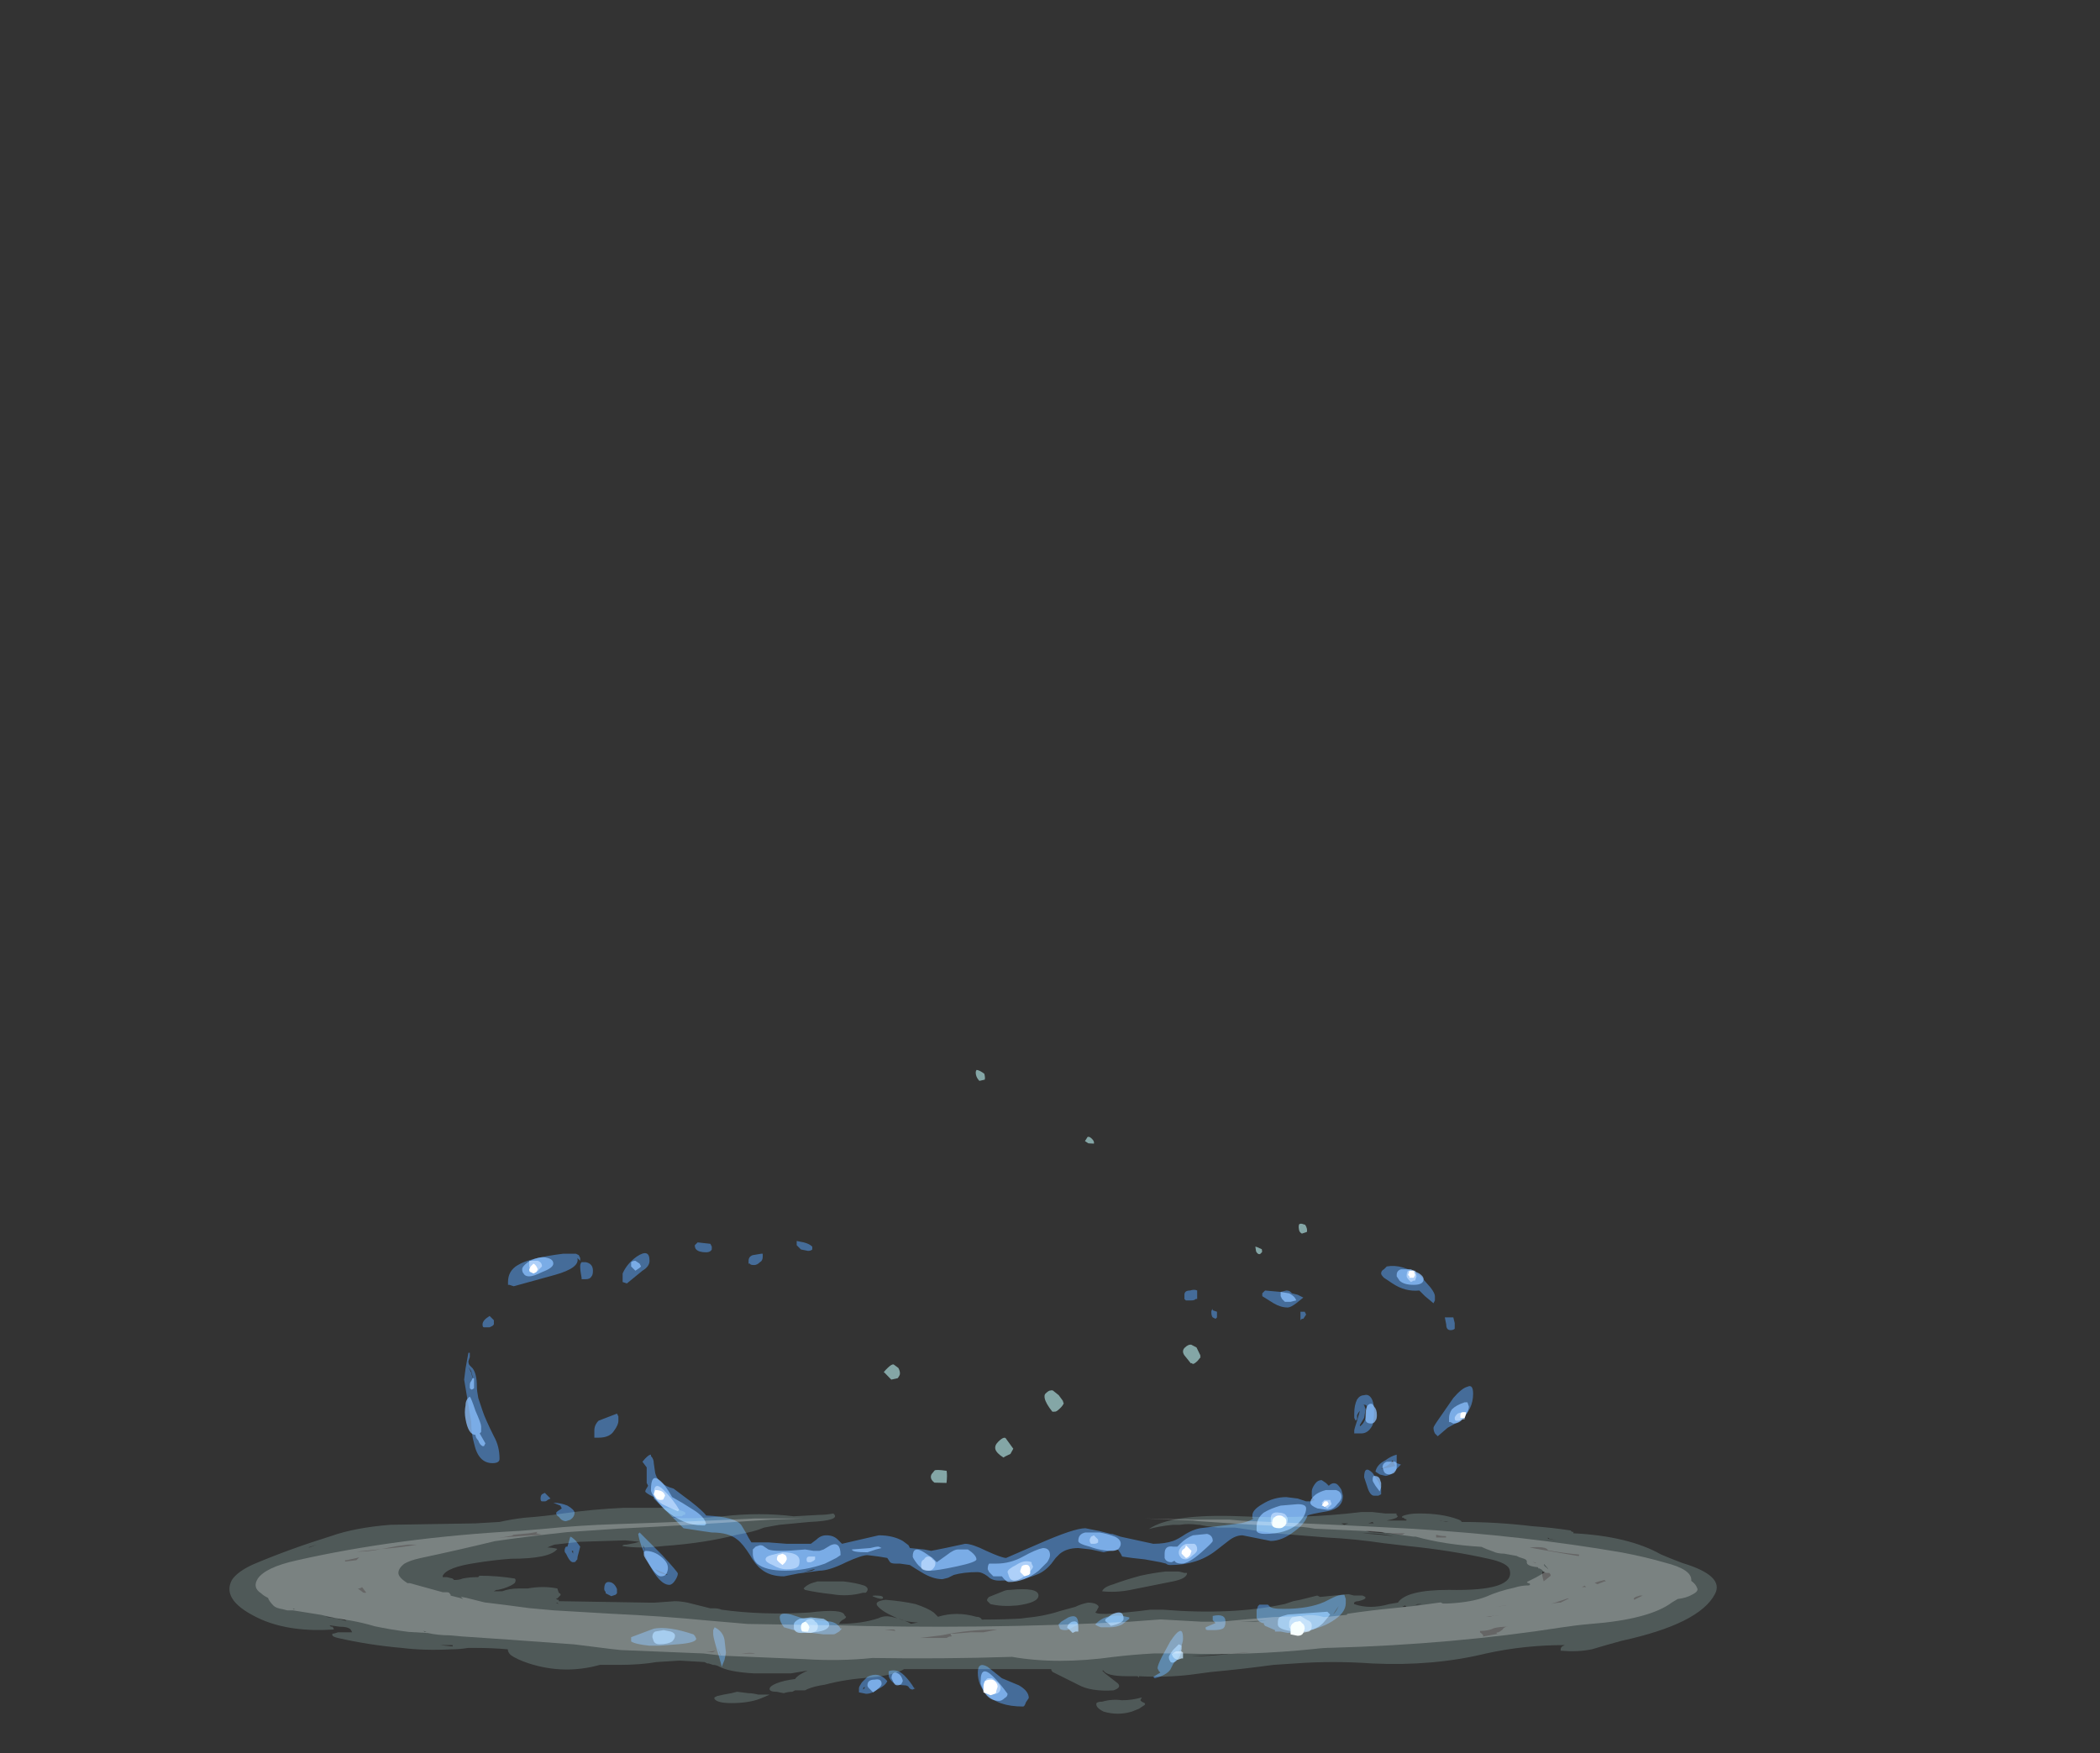 <?xml version="1.0" encoding="UTF-8" standalone="no"?>
<svg xmlns:ffdec="https://www.free-decompiler.com/flash" xmlns:xlink="http://www.w3.org/1999/xlink" ffdec:objectType="frame" height="433.6px" width="519.4px" xmlns="http://www.w3.org/2000/svg">
  <rect width="100%" height="100%" fill="#333333" stroke="none"/>
  <g transform="matrix(1.0, 0.0, 0.0, 1.0, 77.0, 534.8)">
    <use ffdec:characterId="591" height="16.45" transform="matrix(7.0, 0.0, 0.0, 7.0, 37.8, -227.85)" width="35.65" xlink:href="#shape0"/>
    <use ffdec:characterId="555" height="23.6" transform="matrix(1.977, 2.044, 3.358, -3.248, 108.146, -215.599)" width="31.55" xlink:href="#shape1"/>
    <use ffdec:characterId="571" height="7.25" transform="matrix(7.0, 0.0, 0.0, 7.0, -20.35, -161.85)" width="52.55" xlink:href="#shape2"/>
    <use ffdec:characterId="572" height="6.3" transform="matrix(5.61, 0.0, 0.0, 5.61, -13.802, -159.209)" width="63.6" xlink:href="#shape3"/>
  </g>
  <defs>
    <g id="shape0" transform="matrix(1.0, 0.0, 0.0, 1.0, -5.4, 32.55)">
      <path d="M30.9 -30.45 L30.85 -30.5 Q30.85 -30.55 30.85 -30.65 30.85 -30.8 31.05 -30.8 31.2 -30.85 31.3 -30.8 L31.3 -30.5 31.25 -30.5 Q31.2 -30.45 31.1 -30.45 L30.9 -30.45 M33.6 -30.6 L33.6 -30.7 33.7 -30.8 34.25 -30.75 34.45 -30.8 Q34.55 -30.8 34.6 -30.75 L34.65 -30.7 34.85 -30.65 35.05 -30.55 34.8 -30.35 Q34.6 -30.2 34.5 -30.2 34.25 -30.2 34.0 -30.35 L33.6 -30.6 M31.85 -30.1 L32.0 -30.05 32.0 -29.85 31.95 -29.8 31.85 -29.85 Q31.8 -29.9 31.8 -30.05 31.8 -30.1 31.85 -30.15 L31.85 -30.1 M34.95 -29.75 Q34.95 -29.8 34.95 -29.9 L34.95 -30.05 35.1 -30.05 35.15 -29.95 35.05 -29.8 35.0 -29.8 34.95 -29.75 M39.7 -30.6 L39.7 -30.45 39.65 -30.35 39.35 -30.6 39.15 -30.8 Q38.65 -30.75 38.2 -31.05 L37.9 -31.25 Q37.8 -31.35 37.8 -31.4 37.8 -31.5 37.9 -31.55 L38.0 -31.65 Q38.55 -31.75 39.2 -31.3 L39.55 -30.9 Q39.7 -30.7 39.7 -30.6 M40.1 -29.6 L40.05 -29.85 40.35 -29.85 40.4 -29.65 40.4 -29.45 Q40.35 -29.4 40.25 -29.4 40.1 -29.4 40.1 -29.6 M5.6 -28.45 L5.55 -28.3 Q5.55 -28.2 5.6 -28.15 L5.7 -28.05 Q5.85 -27.85 5.85 -27.4 5.85 -27.25 5.9 -27.0 L6.05 -26.55 Q6.15 -26.25 6.45 -25.65 6.65 -25.3 6.65 -24.85 6.65 -24.7 6.4 -24.7 5.9 -24.7 5.75 -25.4 5.65 -25.75 5.65 -26.15 L5.4 -27.65 5.45 -28.05 5.55 -28.6 5.6 -28.6 5.6 -28.45 M9.4 -31.95 Q9.5 -31.6 8.6 -31.35 L7.15 -30.95 7.0 -31.0 6.95 -31.0 6.95 -31.1 Q6.95 -31.5 7.3 -31.7 7.7 -31.95 8.9 -32.1 L9.35 -32.1 9.45 -32.05 9.5 -31.95 9.5 -31.85 9.4 -31.95 M6.45 -29.75 L6.45 -29.6 6.4 -29.55 6.3 -29.5 6.1 -29.5 Q6.05 -29.5 6.05 -29.6 6.05 -29.75 6.3 -29.9 L6.45 -29.75 M11.0 -31.1 L11.0 -31.4 Q11.15 -31.75 11.5 -32.0 11.95 -32.3 11.95 -31.85 11.95 -31.65 11.7 -31.5 L11.15 -31.05 11.0 -31.1 M9.55 -31.8 L9.7 -31.8 Q9.95 -31.75 9.95 -31.5 9.95 -31.35 9.9 -31.3 9.85 -31.2 9.7 -31.2 L9.55 -31.2 9.55 -31.25 Q9.5 -31.5 9.5 -31.65 9.5 -31.75 9.55 -31.8 M17.15 -32.55 L17.4 -32.5 Q17.6 -32.45 17.7 -32.35 L17.7 -32.25 Q17.65 -32.2 17.55 -32.2 L17.3 -32.25 17.15 -32.4 17.15 -32.55 M15.95 -32.1 L15.95 -32.0 Q15.95 -31.85 15.85 -31.8 15.75 -31.7 15.65 -31.7 15.5 -31.7 15.5 -31.75 L15.45 -31.75 15.45 -31.85 Q15.45 -32.0 15.6 -32.05 L15.9 -32.1 15.95 -32.1 M13.65 -32.5 L14.1 -32.45 14.15 -32.35 14.15 -32.25 Q14.1 -32.15 13.95 -32.15 13.7 -32.15 13.6 -32.25 13.55 -32.3 13.55 -32.4 L13.65 -32.5 M17.85 -22.0 Q18.0 -22.15 18.2 -22.15 18.45 -22.15 18.6 -22.0 L18.75 -21.85 20.05 -22.15 Q20.55 -22.15 20.9 -21.95 L21.1 -21.8 21.15 -21.7 21.65 -21.65 21.9 -21.6 22.4 -21.7 23.1 -21.85 Q23.35 -21.85 23.85 -21.6 24.4 -21.35 24.55 -21.35 L25.7 -21.85 Q26.95 -22.4 27.35 -22.4 L27.85 -22.3 28.25 -22.2 28.3 -22.2 28.6 -22.1 29.75 -21.85 Q30.15 -21.85 30.45 -21.95 30.6 -22.0 30.9 -22.2 31.15 -22.35 31.4 -22.4 L32.25 -22.5 32.65 -22.55 Q33.1 -22.6 33.3 -22.75 L33.25 -22.75 33.25 -22.85 Q33.25 -23.05 33.6 -23.25 34.0 -23.5 34.45 -23.5 L34.85 -23.45 35.15 -23.35 35.35 -23.35 35.45 -23.4 35.35 -23.5 35.35 -23.7 Q35.35 -23.8 35.45 -23.95 35.55 -24.1 35.7 -24.1 L35.85 -24.0 35.95 -23.9 Q36.1 -24.05 36.25 -23.95 36.35 -23.85 36.4 -23.75 L36.45 -23.55 Q36.45 -23.1 35.9 -23.0 35.3 -22.9 35.2 -22.85 35.1 -22.55 34.75 -22.3 34.3 -21.95 33.9 -21.95 L32.9 -22.15 Q32.65 -22.15 32.4 -21.95 L31.95 -21.6 Q31.3 -21.1 30.35 -21.1 30.25 -21.1 30.2 -21.15 L30.0 -21.2 29.45 -21.3 29.0 -21.35 28.65 -21.4 28.6 -21.5 28.5 -21.65 28.2 -21.6 28.0 -21.55 27.55 -21.65 27.1 -21.7 Q26.7 -21.7 26.45 -21.5 L26.3 -21.35 26.15 -21.15 Q25.9 -20.85 25.6 -20.75 25.15 -20.55 24.3 -20.55 24.05 -20.55 23.9 -20.7 23.7 -20.85 23.55 -20.85 23.05 -20.85 22.7 -20.75 L22.5 -20.65 22.3 -20.6 Q21.95 -20.6 21.55 -20.85 21.3 -21.0 21.15 -21.1 L20.8 -21.15 20.65 -21.15 Q20.5 -21.15 20.45 -21.2 L20.35 -21.35 20.05 -21.4 19.65 -21.45 Q19.45 -21.45 18.9 -21.2 18.3 -20.9 17.95 -20.9 L17.2 -20.8 16.7 -20.7 Q16.2 -20.7 15.9 -20.95 15.7 -21.1 15.5 -21.45 15.25 -21.85 15.05 -22.0 14.75 -22.25 14.15 -22.25 L13.8 -22.3 13.15 -22.4 12.1 -23.45 12.1 -23.5 Q11.8 -23.65 11.8 -23.7 11.8 -23.75 11.9 -23.9 L11.85 -24.0 11.85 -24.55 11.7 -24.75 Q11.9 -25.0 12.0 -25.0 L12.0 -24.95 Q12.1 -24.85 12.1 -24.7 L12.15 -24.35 Q12.25 -23.95 12.8 -23.8 L13.4 -23.35 Q13.85 -23.0 13.95 -22.85 15.0 -22.8 15.2 -22.5 L15.35 -22.25 Q15.45 -22.05 15.55 -21.9 L16.15 -21.9 16.8 -21.85 17.65 -21.85 17.85 -22.0 M11.75 -21.75 L11.7 -21.8 11.8 -21.6 11.75 -21.75 M12.4 -21.45 Q12.95 -20.85 12.95 -20.8 12.95 -20.7 12.85 -20.55 12.75 -20.4 12.65 -20.4 12.3 -20.4 11.9 -21.2 11.6 -21.85 11.55 -22.2 L11.6 -22.25 12.4 -21.45 M17.0 -20.85 L17.0 -20.85 M14.6 -17.75 L14.5 -17.5 Q14.5 -17.55 14.35 -18.05 14.2 -18.55 14.2 -18.65 L14.2 -18.8 14.25 -18.9 Q14.55 -18.75 14.6 -18.45 L14.65 -18.0 14.6 -17.75 M17.05 -18.8 L16.7 -18.9 Q16.55 -19.1 16.55 -19.25 16.55 -19.45 16.95 -19.35 17.4 -19.2 17.45 -19.2 L18.35 -19.1 Q18.6 -19.05 18.7 -18.85 18.8 -18.9 18.65 -18.75 18.5 -18.65 18.45 -18.65 L18.1 -18.65 17.3 -18.75 17.05 -18.8 M12.15 -20.95 Q12.25 -20.8 12.6 -20.75 L12.4 -20.85 12.15 -20.95 M12.1 -18.85 Q12.6 -18.95 13.5 -18.65 L13.55 -18.6 13.6 -18.5 Q13.6 -18.35 12.95 -18.3 L12.3 -18.25 11.95 -18.25 Q11.45 -18.3 11.3 -18.4 L11.3 -18.55 12.1 -18.85 M14.45 -17.9 L14.45 -17.95 14.35 -18.2 14.45 -17.9 M17.75 -20.95 L17.4 -20.85 17.7 -20.9 17.8 -20.95 17.75 -20.95 M19.5 -16.7 L19.55 -16.75 19.55 -16.8 19.5 -16.75 19.5 -16.7 M19.35 -16.75 Q19.35 -16.8 19.45 -16.95 19.55 -17.05 19.65 -17.15 20.05 -17.35 20.35 -17.0 20.3 -16.85 20.0 -16.7 19.8 -16.55 19.6 -16.55 L19.35 -16.6 19.35 -16.75 M20.55 -16.95 Q20.4 -17.1 20.4 -17.2 L20.4 -17.35 Q20.7 -17.45 20.95 -17.2 21.15 -17.0 21.3 -16.75 L21.35 -16.75 21.25 -16.7 Q21.15 -16.7 21.1 -16.8 21.05 -16.85 20.95 -16.85 20.75 -16.85 20.55 -16.95 M10.0 -25.85 Q10.0 -26.05 10.15 -26.2 L10.8 -26.45 10.85 -26.35 10.85 -26.2 Q10.85 -26.05 10.7 -25.85 10.55 -25.6 10.15 -25.6 L10.0 -25.6 10.0 -25.85 M8.15 -23.35 Q8.1 -23.35 8.1 -23.45 8.1 -23.55 8.15 -23.6 L8.25 -23.65 8.45 -23.45 8.35 -23.4 Q8.3 -23.35 8.25 -23.35 L8.15 -23.35 M8.8 -23.2 L8.55 -23.3 Q8.8 -23.3 9.05 -23.2 9.3 -23.05 9.3 -22.95 9.3 -22.8 9.15 -22.7 L9.0 -22.65 Q8.85 -22.65 8.75 -22.8 8.65 -22.85 8.65 -22.95 L8.7 -23.0 8.85 -23.1 8.8 -23.2 M8.95 -21.6 Q8.95 -21.7 9.0 -21.75 L9.05 -21.75 9.15 -22.1 Q9.2 -22.1 9.35 -21.95 L9.5 -21.75 9.45 -21.55 Q9.4 -21.4 9.4 -21.3 L9.35 -21.25 Q9.35 -21.2 9.25 -21.2 9.15 -21.2 9.05 -21.4 L9.0 -21.5 Q8.95 -21.55 8.95 -21.6 M9.25 -21.6 L9.2 -21.6 9.25 -21.5 9.25 -21.6 M5.65 -27.9 L5.7 -27.7 5.7 -27.75 5.65 -27.95 5.55 -28.1 5.65 -27.9 M10.8 -20.25 L10.8 -20.1 10.75 -20.05 10.6 -20.0 10.4 -20.1 10.4 -20.15 Q10.35 -20.2 10.35 -20.25 10.35 -20.5 10.5 -20.5 10.7 -20.5 10.8 -20.25 M40.6 -26.2 L40.15 -25.95 39.8 -25.65 39.7 -25.75 Q39.65 -25.85 39.65 -25.95 39.65 -26.0 39.9 -26.35 L40.35 -27.0 Q40.65 -27.35 40.85 -27.4 41.05 -27.5 41.05 -27.15 41.05 -26.6 40.6 -26.2 M38.35 -24.95 L38.35 -24.85 Q38.35 -24.75 38.35 -24.7 L38.5 -24.65 38.3 -24.45 Q38.1 -24.25 37.95 -24.25 L37.75 -24.3 37.6 -24.4 Q37.65 -24.65 37.95 -24.8 38.15 -24.95 38.35 -25.0 L38.35 -24.95 M37.2 -26.75 L37.25 -26.6 37.2 -26.3 37.05 -26.05 37.05 -26.0 Q37.2 -26.1 37.25 -26.3 L37.3 -26.65 Q37.3 -26.8 37.15 -26.75 L37.2 -26.75 M37.45 -27.0 Q37.55 -26.85 37.55 -26.55 37.55 -26.25 37.5 -26.05 37.35 -25.75 37.1 -25.75 L36.85 -25.75 36.85 -25.85 Q36.85 -25.9 36.95 -26.2 L37.05 -26.55 Q37.0 -26.5 36.95 -26.4 L36.95 -26.25 36.9 -26.2 36.85 -26.3 Q36.85 -26.35 36.85 -26.45 36.85 -26.75 36.95 -26.95 37.05 -27.1 37.2 -27.1 37.35 -27.15 37.45 -27.0 M37.5 -24.35 L37.7 -24.05 37.8 -23.8 37.8 -23.6 37.7 -23.55 Q37.65 -23.55 37.55 -23.55 37.4 -23.55 37.3 -23.9 L37.2 -24.2 Q37.2 -24.65 37.5 -24.35 M38.3 -24.6 L38.2 -24.8 Q38.15 -24.7 38.0 -24.6 L37.8 -24.5 38.1 -24.55 38.3 -24.6 M36.55 -19.75 Q36.55 -19.4 36.05 -19.1 35.65 -18.85 35.0 -18.75 L34.5 -18.7 34.25 -18.75 34.05 -18.75 34.05 -18.8 33.7 -18.95 Q33.65 -19.0 33.65 -19.05 L33.6 -19.05 33.5 -19.1 Q33.4 -19.2 33.4 -19.25 L33.4 -19.5 33.45 -19.65 33.5 -19.7 33.8 -19.7 33.85 -19.65 Q33.9 -19.55 34.35 -19.55 35.25 -19.55 35.8 -19.8 L36.1 -19.95 Q36.3 -20.05 36.5 -20.05 L36.55 -19.9 36.55 -19.75 M36.3 -19.65 L36.1 -19.35 Q36.2 -19.45 36.25 -19.55 L36.3 -19.65 M27.1 -19.0 L26.9 -18.9 Q26.75 -18.8 26.65 -18.8 26.5 -18.8 26.45 -18.85 L26.4 -19.0 26.5 -19.1 26.75 -19.25 Q27.1 -19.4 27.1 -19.0 M28.9 -19.25 L28.9 -19.2 28.65 -19.0 Q28.45 -18.9 28.2 -18.9 L27.9 -18.9 Q27.75 -18.95 27.7 -19.0 28.1 -19.45 28.9 -19.25 M25.25 -16.25 Q25.2 -16.1 25.15 -16.1 24.25 -16.1 23.85 -16.55 23.55 -16.85 23.55 -17.3 23.55 -17.7 23.9 -17.5 L24.4 -17.1 25.0 -16.85 Q25.35 -16.65 25.35 -16.4 L25.25 -16.25 M32.3 -19.1 Q32.3 -18.9 32.2 -18.85 32.1 -18.8 31.85 -18.8 L31.7 -18.8 Q31.6 -18.8 31.6 -18.85 L31.6 -18.9 31.95 -19.05 31.85 -19.15 31.85 -19.3 Q32.3 -19.4 32.3 -19.1 M30.35 -18.4 Q30.55 -18.7 30.65 -18.75 30.8 -18.85 30.8 -18.5 30.8 -18.35 30.7 -18.15 L30.55 -17.75 30.45 -17.6 30.35 -17.4 Q30.2 -17.2 29.8 -17.1 L29.75 -17.15 30.0 -17.3 29.95 -17.35 29.9 -17.45 Q29.9 -17.55 30.05 -17.85 L30.35 -18.4" fill="#59a5ff" fill-opacity="0.502" fill-rule="evenodd" stroke="none"/>
      <path d="M34.55 -30.7 Q34.75 -30.6 34.8 -30.45 L34.6 -30.4 34.4 -30.4 34.3 -30.5 34.25 -30.6 34.25 -30.75 34.55 -30.7 M39.15 -31.4 Q39.3 -31.3 39.3 -31.2 39.3 -31.0 38.95 -31.0 38.6 -31.0 38.45 -31.15 L38.35 -31.3 38.35 -31.35 Q38.35 -31.5 38.5 -31.55 L38.85 -31.55 39.15 -31.4 M8.35 -31.95 Q8.55 -31.9 8.55 -31.75 8.55 -31.6 8.15 -31.45 7.85 -31.3 7.7 -31.3 7.55 -31.3 7.5 -31.4 7.45 -31.45 7.45 -31.55 7.45 -31.65 7.65 -31.8 7.8 -31.9 8.0 -31.95 8.2 -32.0 8.35 -31.95 M11.3 -31.8 Q11.35 -31.85 11.45 -31.85 L11.6 -31.75 11.65 -31.65 11.6 -31.6 11.45 -31.5 11.3 -31.65 11.3 -31.8 M18.7 -21.45 L18.55 -21.35 18.15 -21.15 Q17.45 -20.9 16.75 -20.9 16.05 -20.9 15.75 -21.15 15.6 -21.3 15.6 -21.5 L15.6 -21.65 15.7 -21.75 15.85 -21.8 Q15.95 -21.8 16.0 -21.75 L16.15 -21.65 Q16.4 -21.55 17.45 -21.65 L17.75 -21.6 17.95 -21.6 18.1 -21.65 18.35 -21.8 Q18.7 -21.95 18.7 -21.45 M19.75 -21.7 Q19.95 -21.75 20.0 -21.75 L20.05 -21.75 20.15 -21.7 19.95 -21.65 19.65 -21.55 Q19.1 -21.55 19.1 -21.65 L19.75 -21.7 M22.85 -21.65 L23.2 -21.65 Q23.5 -21.45 23.5 -21.3 23.5 -21.2 22.8 -21.05 22.1 -20.9 21.85 -20.9 21.6 -20.9 21.4 -21.15 21.25 -21.35 21.25 -21.4 21.25 -21.8 21.65 -21.55 L21.95 -21.35 22.1 -21.2 22.45 -21.45 Q22.7 -21.65 22.85 -21.65 M13.5 -23.05 Q13.9 -22.8 13.95 -22.55 L13.9 -22.5 13.8 -22.5 Q13.15 -22.5 12.5 -23.05 12.3 -23.25 12.15 -23.45 12.0 -23.65 12.0 -23.75 12.0 -24.35 12.3 -24.1 12.5 -23.95 12.75 -23.5 L13.1 -23.3 13.5 -23.05 M11.75 -21.55 L11.8 -21.6 Q12.1 -21.6 12.35 -21.4 12.6 -21.2 12.6 -21.0 12.6 -20.9 12.55 -20.8 12.5 -20.7 12.35 -20.7 12.2 -20.7 11.95 -21.1 11.75 -21.4 11.75 -21.45 L11.75 -21.55 M17.05 -18.85 L17.05 -19.0 Q17.05 -19.1 17.25 -19.2 L17.65 -19.25 18.1 -19.2 Q18.3 -19.1 18.3 -19.0 18.3 -18.7 17.3 -18.7 17.1 -18.7 17.05 -18.85 M12.05 -18.55 Q12.05 -18.7 12.15 -18.75 L12.45 -18.8 12.7 -18.75 Q12.85 -18.7 12.85 -18.6 12.85 -18.5 12.75 -18.4 12.6 -18.3 12.3 -18.3 12.15 -18.3 12.1 -18.4 L12.05 -18.55 M20.15 -16.9 Q20.15 -16.8 19.85 -16.6 L19.7 -16.75 Q19.65 -16.8 19.65 -16.85 19.65 -17.05 19.9 -17.05 20.15 -17.1 20.15 -16.9 M20.85 -16.9 Q20.8 -16.85 20.7 -16.85 20.6 -16.85 20.55 -17.0 L20.5 -17.1 Q20.5 -17.3 20.65 -17.3 20.85 -17.25 20.9 -17.0 L20.85 -16.9 M6.0 -25.8 L5.95 -25.75 6.15 -25.4 6.1 -25.3 6.05 -25.3 Q5.95 -25.35 5.9 -25.5 5.8 -25.6 5.8 -25.7 5.55 -25.7 5.45 -26.25 5.4 -26.5 5.45 -26.75 5.45 -26.95 5.6 -27.05 5.65 -27.0 5.8 -26.55 6.0 -26.1 6.0 -26.0 L6.0 -25.8 M5.75 -27.6 L5.75 -27.35 Q5.7 -27.3 5.65 -27.3 L5.6 -27.35 5.6 -27.45 Q5.6 -27.55 5.65 -27.6 L5.7 -27.7 5.75 -27.7 5.75 -27.6 M40.75 -26.35 Q40.6 -26.1 40.35 -26.1 L40.25 -26.15 40.2 -26.15 40.2 -26.3 Q40.2 -26.45 40.3 -26.6 40.45 -26.75 40.75 -26.85 L40.85 -26.85 40.9 -26.7 Q40.9 -26.55 40.75 -26.35 M37.3 -26.7 Q37.35 -26.8 37.45 -26.8 37.5 -26.8 37.55 -26.7 37.65 -26.6 37.65 -26.4 37.65 -26.25 37.6 -26.2 37.55 -26.1 37.45 -26.1 37.25 -26.1 37.25 -26.25 L37.25 -26.4 Q37.25 -26.6 37.3 -26.7 M37.55 -24.25 Q37.7 -24.25 37.75 -24.15 L37.8 -24.0 37.8 -23.85 37.75 -23.7 37.6 -23.9 Q37.5 -24.05 37.5 -24.1 37.5 -24.25 37.55 -24.25 M36.25 -23.25 Q36.1 -23.05 35.9 -23.05 L35.55 -23.1 Q35.3 -23.2 35.3 -23.3 35.3 -23.45 35.5 -23.6 35.65 -23.7 35.85 -23.75 L36.2 -23.75 Q36.4 -23.7 36.4 -23.5 36.4 -23.4 36.25 -23.25 M35.15 -23.1 Q35.15 -22.85 34.85 -22.55 34.45 -22.2 33.7 -22.2 33.45 -22.2 33.4 -22.3 33.4 -22.35 33.4 -22.45 33.4 -22.75 33.65 -22.95 33.9 -23.1 34.25 -23.2 L34.85 -23.25 Q35.15 -23.25 35.15 -23.1 M38.35 -24.55 Q38.35 -24.45 38.25 -24.35 38.15 -24.3 38.1 -24.3 37.95 -24.3 37.9 -24.4 L37.85 -24.55 Q37.85 -24.7 38.0 -24.75 L38.3 -24.75 38.35 -24.7 38.35 -24.55 M34.95 -18.75 Q34.4 -18.75 34.2 -18.9 34.15 -18.95 34.15 -19.0 L34.15 -19.05 Q34.15 -19.2 34.2 -19.25 34.3 -19.3 34.5 -19.35 L35.9 -19.45 36.0 -19.35 35.75 -19.05 Q35.45 -18.75 34.95 -18.75 M31.65 -22.2 Q31.85 -22.15 31.85 -21.95 31.85 -21.9 31.45 -21.55 31.0 -21.15 30.75 -21.15 30.55 -21.15 30.5 -21.25 L30.4 -21.2 Q30.2 -21.2 30.15 -21.35 L30.15 -21.5 Q30.15 -21.8 30.45 -21.75 L30.6 -21.75 30.7 -21.85 Q30.9 -22.05 31.15 -22.15 L31.65 -22.2 M25.85 -21.7 Q26.1 -21.7 26.1 -21.45 26.1 -21.35 26.0 -21.2 L25.7 -20.9 Q25.2 -20.5 24.65 -20.5 24.55 -20.5 24.4 -20.7 L24.1 -20.7 23.95 -20.85 23.9 -20.95 Q23.9 -21.1 23.95 -21.15 L24.2 -21.15 Q24.7 -21.15 25.15 -21.4 25.6 -21.65 25.85 -21.7 M27.85 -22.25 Q28.15 -22.2 28.4 -22.1 28.6 -22.0 28.6 -21.85 28.6 -21.75 28.5 -21.65 28.4 -21.6 28.3 -21.6 27.9 -21.6 27.5 -21.75 27.1 -21.85 27.1 -21.95 27.1 -22.2 27.35 -22.25 L27.85 -22.25 M27.1 -18.75 L27.0 -18.75 26.9 -18.7 26.7 -18.9 26.75 -19.0 Q26.85 -19.1 26.9 -19.1 27.1 -19.15 27.1 -18.9 L27.1 -18.75 M28.7 -19.2 Q28.7 -19.05 28.25 -18.95 L28.15 -19.05 Q28.05 -19.1 28.05 -19.15 28.05 -19.2 28.15 -19.25 28.25 -19.35 28.4 -19.4 28.7 -19.5 28.7 -19.2 M24.5 -16.4 Q24.4 -16.3 24.3 -16.3 23.95 -16.3 23.75 -16.65 L23.65 -16.9 23.65 -17.0 Q23.65 -17.6 24.1 -17.15 24.35 -16.9 24.6 -16.55 24.6 -16.45 24.5 -16.4 M30.3 -17.85 Q30.3 -17.9 30.45 -18.1 L30.65 -18.3 30.75 -18.25 30.75 -18.15 Q30.75 -18.1 30.7 -17.9 30.6 -17.7 30.45 -17.65 30.35 -17.65 30.35 -17.7 30.3 -17.75 30.3 -17.85" fill="#8cc1ff" fill-opacity="0.753" fill-rule="evenodd" stroke="none"/>
      <path d="M39.05 -31.3 L39.0 -31.15 38.95 -31.15 38.85 -31.1 Q38.7 -31.25 38.7 -31.3 38.7 -31.45 38.75 -31.5 L39.0 -31.5 39.05 -31.3 M7.75 -31.5 L7.7 -31.65 7.7 -31.85 8.0 -31.85 Q8.15 -31.8 8.15 -31.65 L8.05 -31.55 Q8.0 -31.45 7.9 -31.45 7.8 -31.45 7.75 -31.5 M21.8 -21.4 Q21.9 -21.4 21.95 -21.3 22.05 -21.25 22.05 -21.15 22.05 -21.05 21.95 -20.95 21.9 -20.9 21.8 -20.9 21.6 -20.9 21.55 -21.0 L21.55 -21.15 Q21.55 -21.25 21.65 -21.3 21.7 -21.4 21.8 -21.4 M17.75 -21.4 L17.8 -21.4 17.8 -21.3 17.75 -21.25 17.65 -21.2 17.55 -21.2 Q17.5 -21.2 17.5 -21.3 17.5 -21.4 17.6 -21.4 L17.75 -21.4 M13.0 -23.05 L12.95 -23.0 Q12.6 -23.15 12.4 -23.25 12.1 -23.45 12.1 -23.6 12.1 -24.1 12.45 -23.75 12.8 -23.4 13.0 -23.05 M17.25 -21.25 Q17.25 -21.1 17.2 -21.05 17.1 -20.95 16.8 -20.95 16.55 -20.95 16.3 -21.1 16.05 -21.2 16.05 -21.3 16.05 -21.4 16.25 -21.45 L16.65 -21.55 Q17.25 -21.55 17.25 -21.25 M17.8 -18.75 L17.65 -18.7 Q17.4 -18.7 17.35 -18.8 L17.35 -18.95 Q17.35 -19.05 17.45 -19.1 17.5 -19.2 17.65 -19.2 17.75 -19.2 17.8 -19.1 17.9 -19.05 17.9 -18.95 17.9 -18.8 17.8 -18.75 M40.55 -26.2 L40.45 -26.2 Q40.4 -26.2 40.4 -26.3 40.4 -26.35 40.5 -26.45 40.6 -26.5 40.75 -26.5 L40.75 -26.25 40.65 -26.25 40.55 -26.2 M35.9 -23.1 L35.75 -23.2 35.7 -23.3 35.8 -23.4 36.0 -23.4 36.05 -23.25 35.9 -23.1 M35.0 -18.7 Q34.7 -18.7 34.55 -18.9 L34.55 -19.05 Q34.55 -19.15 34.65 -19.25 L34.95 -19.3 35.2 -19.15 Q35.35 -19.1 35.35 -18.95 35.35 -18.8 35.25 -18.75 L35.0 -18.7 M30.9 -21.3 Q30.75 -21.3 30.7 -21.4 30.65 -21.45 30.65 -21.55 30.65 -21.65 30.75 -21.75 30.85 -21.85 30.95 -21.85 L31.2 -21.85 Q31.3 -21.8 31.3 -21.65 31.3 -21.55 31.15 -21.45 31.0 -21.3 30.9 -21.3 M33.9 -22.6 L33.9 -22.75 Q33.9 -23.0 34.2 -22.95 34.3 -22.95 34.4 -22.9 34.5 -22.8 34.5 -22.7 34.5 -22.6 34.45 -22.55 34.35 -22.45 34.2 -22.45 33.95 -22.45 33.9 -22.6 M27.65 -22.15 L27.8 -22.0 27.8 -21.9 Q27.75 -21.85 27.65 -21.85 L27.55 -21.85 Q27.5 -21.9 27.5 -22.0 L27.55 -22.1 27.65 -22.15 M25.25 -20.75 Q25.0 -20.55 24.85 -20.55 24.7 -20.55 24.65 -20.7 L24.6 -20.85 Q24.6 -20.95 24.9 -21.1 25.2 -21.3 25.45 -21.2 L25.45 -21.15 25.5 -21.05 Q25.5 -20.95 25.25 -20.75 M23.9 -17.1 L24.05 -17.1 24.25 -16.95 Q24.35 -16.85 24.35 -16.75 24.35 -16.6 24.2 -16.55 L24.1 -16.55 Q23.85 -16.55 23.8 -16.7 L23.8 -16.9 Q23.8 -17.05 23.9 -17.1 M30.5 -17.8 L30.45 -17.85 30.4 -17.95 30.55 -18.05 30.75 -18.05 30.8 -18.0 30.8 -17.9 Q30.8 -17.75 30.8 -17.8 L30.75 -17.8 30.6 -17.75 30.5 -17.8" fill="#bfdcff" fill-opacity="0.753" fill-rule="evenodd" stroke="none"/>
      <path d="M39.0 -31.35 L38.95 -31.25 38.8 -31.25 38.8 -31.3 38.75 -31.35 38.8 -31.5 38.95 -31.5 39.0 -31.35 M7.85 -31.4 L7.75 -31.45 Q7.7 -31.45 7.7 -31.55 L7.75 -31.65 7.85 -31.75 Q7.95 -31.7 8.0 -31.55 L7.95 -31.45 7.85 -31.4 M12.45 -23.45 Q12.45 -23.4 12.35 -23.4 12.25 -23.4 12.2 -23.45 L12.1 -23.6 12.15 -23.75 Q12.45 -23.75 12.5 -23.55 L12.45 -23.45 M16.65 -21.5 L16.75 -21.45 Q16.8 -21.4 16.8 -21.3 L16.75 -21.2 16.65 -21.1 Q16.45 -21.25 16.45 -21.3 16.45 -21.4 16.5 -21.45 L16.65 -21.5 M17.3 -18.9 Q17.3 -19.0 17.35 -19.05 L17.45 -19.1 Q17.55 -19.05 17.6 -18.9 L17.55 -18.75 17.35 -18.75 Q17.3 -18.8 17.3 -18.9 M40.6 -26.4 Q40.6 -26.5 40.7 -26.5 L40.8 -26.5 Q40.8 -26.4 40.75 -26.3 L40.6 -26.3 40.6 -26.4 M35.8 -23.15 Q35.75 -23.2 35.7 -23.2 L35.8 -23.35 35.9 -23.35 35.95 -23.25 Q35.9 -23.2 35.8 -23.15 M34.85 -18.6 L34.6 -18.65 34.6 -18.85 Q34.6 -19.0 34.7 -19.05 34.75 -19.1 34.85 -19.1 34.95 -19.15 35.0 -19.05 35.1 -19.0 35.1 -18.85 L35.05 -18.7 Q35.0 -18.6 34.85 -18.6 M30.9 -21.8 L31.1 -21.6 31.05 -21.45 31.0 -21.4 Q30.95 -21.35 30.9 -21.35 L30.75 -21.5 30.75 -21.55 Q30.75 -21.6 30.8 -21.65 30.9 -21.7 30.9 -21.8 M33.95 -22.5 L33.95 -22.6 Q33.95 -22.75 34.05 -22.8 34.1 -22.85 34.2 -22.85 34.3 -22.85 34.35 -22.8 34.45 -22.75 34.45 -22.65 34.45 -22.5 34.35 -22.45 34.3 -22.4 34.2 -22.4 34.0 -22.4 33.95 -22.5 M25.2 -20.7 L25.05 -20.85 25.05 -20.9 25.1 -21.05 Q25.15 -21.1 25.2 -21.1 25.4 -21.15 25.4 -20.9 L25.4 -20.8 25.35 -20.75 25.2 -20.7 M24.15 -17.0 Q24.25 -16.9 24.25 -16.8 L24.2 -16.65 24.2 -16.6 24.15 -16.55 24.0 -16.5 23.75 -16.6 23.75 -16.8 Q23.75 -16.9 23.8 -17.0 23.9 -17.05 24.0 -17.05 24.1 -17.05 24.15 -17.0" fill="#ffffff" fill-rule="evenodd" stroke="none"/>
    </g>
    <g id="shape1" transform="matrix(1.0, 0.0, 0.0, 1.0, -48.45, 26.25)">
      <path d="M48.7 -9.65 Q48.95 -9.75 49.3 -9.75 L49.55 -9.5 Q49.45 -9.4 49.15 -9.3 48.65 -9.35 48.45 -9.45 48.45 -9.55 48.7 -9.65 M61.7 -23.8 Q61.7 -24.2 61.8 -24.1 L62.65 -24.1 62.95 -23.8 Q62.9 -23.6 62.8 -23.55 62.65 -23.45 62.35 -23.4 L61.85 -23.45 Q61.7 -23.5 61.7 -23.8 M71.7 -25.35 Q70.95 -25.7 70.95 -25.8 L71.0 -26.05 Q71.15 -26.3 71.7 -26.25 L72.45 -25.8 Q72.05 -25.5 71.7 -25.35 M74.35 -22.0 L73.2 -21.9 73.1 -21.95 Q73.0 -22.05 73.0 -22.3 73.0 -22.6 73.3 -22.7 73.6 -22.8 74.3 -22.7 74.3 -22.65 74.5 -22.3 L74.35 -22.0 M74.55 -19.05 Q74.65 -19.0 74.65 -18.75 74.65 -18.5 74.55 -18.4 L74.5 -18.4 74.35 -18.35 73.75 -18.3 73.1 -18.35 73.0 -18.4 72.95 -18.45 Q72.85 -18.5 72.85 -18.75 72.85 -18.85 73.1 -18.95 73.5 -19.1 74.4 -19.15 L74.55 -19.05 M59.75 -7.6 Q59.4 -7.6 59.35 -7.7 L59.45 -7.95 59.8 -7.9 60.15 -7.7 Q60.05 -7.6 59.75 -7.6 M77.1 -5.45 L77.1 -5.3 Q77.05 -5.25 76.9 -5.2 L76.7 -5.25 Q76.45 -5.3 76.35 -5.35 L76.7 -5.5 Q77.0 -5.55 77.1 -5.45 M77.6 -2.85 Q77.65 -2.95 77.9 -3.05 78.1 -3.15 78.35 -3.1 L78.55 -2.85 Q78.4 -2.7 78.0 -2.65 L77.85 -2.7 Q77.65 -2.75 77.6 -2.85 M80.0 -11.75 L79.95 -11.5 Q79.85 -11.5 79.85 -11.45 L79.1 -11.3 78.6 -11.4 Q78.4 -11.5 78.4 -11.75 78.4 -12.0 78.85 -12.05 L79.75 -12.1 Q79.75 -12.05 79.9 -12.05 80.0 -12.0 80.0 -11.75" fill="#bbf3f4" fill-opacity="0.6" fill-rule="evenodd" stroke="none"/>
    </g>
    <g id="shape2" transform="matrix(1.0, 0.0, 0.0, 1.0, 26.1, 1.9)">
      <path d="M7.25 -1.3 Q6.75 -1.25 6.4 -1.15 7.2 -1.7 9.65 -1.6 11.85 -1.5 13.9 -1.75 L14.3 -1.75 14.75 -1.7 15.15 -1.7 15.15 -1.65 15.2 -1.6 15.15 -1.55 Q15.05 -1.5 14.8 -1.45 L15.5 -1.45 15.5 -1.5 15.45 -1.5 15.4 -1.55 15.35 -1.55 15.35 -1.6 Q15.55 -1.7 15.95 -1.7 16.75 -1.7 17.3 -1.5 17.45 -1.45 17.45 -1.4 18.7 -1.4 19.95 -1.25 20.65 -1.2 21.3 -1.1 L21.35 -1.05 21.4 -1.05 21.4 -1.0 Q23.35 -0.9 24.5 -0.25 24.85 -0.1 25.25 0.05 26.75 0.5 26.4 1.15 25.85 2.2 23.1 2.8 22.55 2.95 22.05 3.1 21.55 3.2 21.0 3.15 L20.95 3.15 20.95 3.1 Q20.95 3.05 21.0 3.0 L21.1 2.95 Q19.65 2.95 18.3 3.25 16.45 3.7 14.3 3.6 12.9 3.5 11.55 3.6 L10.8 3.65 Q9.7 3.8 8.6 3.9 L7.85 4.0 Q7.0 4.1 6.05 4.05 L6.05 4.1 6.0 4.05 5.65 4.05 Q4.9 4.05 4.8 3.85 L4.75 3.85 4.85 3.95 5.3 4.3 Q5.45 4.45 5.15 4.55 4.35 4.6 3.9 4.35 L3.0 3.9 Q2.95 3.85 2.95 3.8 L1.9 3.8 Q-0.1 3.8 -2.25 3.8 -2.55 4.0 -3.45 4.1 -4.3 4.15 -5.05 4.35 -5.4 4.4 -5.65 4.5 L-5.75 4.55 -6.1 4.55 -6.2 4.6 Q-6.35 4.6 -6.5 4.65 L-6.75 4.6 Q-7.0 4.6 -7.0 4.5 -7.0 4.4 -6.75 4.3 -6.5 4.2 -6.1 4.15 -6.0 4.0 -5.65 3.85 L-6.25 3.95 -7.55 3.95 Q-8.45 3.9 -8.8 3.7 -8.9 3.65 -9.0 3.65 L-9.15 3.6 -9.2 3.6 -9.3 3.55 -10.15 3.5 -10.2 3.5 -11.0 3.55 Q-11.55 3.65 -12.35 3.65 L-13.0 3.65 Q-14.25 4.0 -15.5 3.6 -15.95 3.45 -16.15 3.3 -16.25 3.2 -16.25 3.1 -16.8 3.05 -17.4 3.05 L-17.65 3.05 Q-17.95 3.1 -18.25 3.1 -19.2 3.15 -20.0 3.05 -21.15 2.95 -22.25 2.7 -22.45 2.65 -22.45 2.6 L-22.45 2.55 Q-22.4 2.55 -22.25 2.5 -22.0 2.5 -21.8 2.5 L-21.75 2.5 -21.8 2.4 Q-21.9 2.3 -22.2 2.3 L-22.55 2.25 -22.5 2.3 -22.45 2.3 Q-22.4 2.35 -22.4 2.4 -23.9 2.5 -24.95 2.05 -26.4 1.4 -26.0 0.65 -25.8 0.35 -25.25 0.1 -23.95 -0.45 -22.5 -0.9 -21.65 -1.2 -20.4 -1.3 L-17.4 -1.35 -16.55 -1.4 Q-16.1 -1.5 -15.65 -1.55 -14.95 -1.6 -14.3 -1.7 -13.25 -1.85 -12.15 -1.9 L-10.85 -1.9 Q-10.3 -1.9 -10.0 -1.75 -9.95 -1.7 -10.0 -1.65 L-10.05 -1.65 -10.1 -1.6 -10.15 -1.6 Q-10.25 -1.6 -10.35 -1.6 L-10.45 -1.55 Q-9.65 -1.5 -8.65 -1.6 -7.35 -1.75 -6.15 -1.6 L-5.25 -1.65 Q-5.0 -1.65 -4.75 -1.7 -4.45 -1.45 -5.6 -1.4 -6.15 -1.35 -6.65 -1.3 -6.95 -1.25 -7.2 -1.2 -7.55 -1.05 -8.15 -0.95 -9.3 -0.65 -10.75 -0.55 -11.6 -0.45 -12.2 -0.55 -12.2 -0.6 -12.05 -0.6 -11.75 -0.65 -11.6 -0.7 L-12.1 -0.75 -13.7 -0.7 Q-14.15 -0.65 -14.6 -0.6 -14.75 -0.55 -14.85 -0.5 -14.9 -0.5 -14.95 -0.5 L-14.9 -0.5 Q-14.7 -0.5 -14.5 -0.45 -14.75 -0.1 -16.15 -0.1 -16.8 -0.05 -17.4 0.05 -18.4 0.2 -18.55 0.5 L-18.55 0.55 -18.4 0.55 -18.2 0.6 -18.15 0.65 Q-17.95 0.65 -17.85 0.6 -17.6 0.55 -17.35 0.55 L-17.3 0.55 -17.25 0.5 Q-16.6 0.5 -16.0 0.6 -15.95 0.65 -16.0 0.75 -16.1 0.85 -16.4 0.95 L-16.6 1.0 -16.65 1.0 -16.75 1.05 -16.45 1.05 Q-16.2 0.95 -15.85 0.95 L-15.55 0.95 Q-15.0 0.85 -14.5 0.95 L-14.45 1.1 Q-14.35 1.15 -14.4 1.2 L-14.5 1.3 -14.55 1.3 -14.5 1.35 -14.45 1.35 -14.45 1.4 -14.4 1.4 -11.3 1.45 -11.05 1.45 -10.35 1.4 Q-10.15 1.4 -9.9 1.45 L-9.1 1.65 -9.0 1.65 Q-8.8 1.65 -8.7 1.7 -7.25 1.9 -5.6 1.8 -4.4 1.65 -4.35 1.9 L-4.3 1.95 Q-4.3 2.0 -4.4 2.05 -4.5 2.1 -4.55 2.2 -3.75 2.2 -3.15 2.0 -2.95 1.9 -2.7 1.95 -2.25 2.05 -2.0 2.2 L-1.75 2.15 Q-2.2 2.15 -2.6 1.95 -3.05 1.75 -3.2 1.55 -3.3 1.4 -2.9 1.35 -2.3 1.4 -1.85 1.5 -1.4 1.65 -1.2 1.8 L-1.05 1.95 Q-0.4 1.75 0.3 1.95 0.45 1.95 0.5 2.05 1.3 2.05 2.1 2.0 L1.9 2.0 Q2.65 1.95 3.25 1.75 L3.8 1.6 Q4.0 1.5 4.25 1.45 4.5 1.45 4.6 1.55 4.65 1.6 4.6 1.65 L4.55 1.75 Q4.4 1.85 4.9 1.85 5.7 1.8 6.45 1.7 L6.9 1.7 Q9.35 1.9 11.2 1.5 L11.5 1.4 11.75 1.35 11.95 1.3 Q12.15 1.25 12.35 1.2 L12.45 1.25 Q12.95 1.2 13.45 1.15 L13.65 1.2 13.95 1.2 14.05 1.25 14.05 1.3 Q14.0 1.35 13.8 1.4 13.7 1.4 13.65 1.45 L13.65 1.5 Q14.2 1.7 14.9 1.5 L15.2 1.45 Q15.5 1.0 17.0 1.0 19.35 1.05 19.15 0.3 19.1 0.05 18.4 -0.1 17.05 -0.4 15.55 -0.55 L14.7 -0.65 Q13.7 -0.8 12.7 -0.85 L10.85 -1.0 Q10.1 -1.1 9.45 -1.2 L8.85 -1.2 Q8.4 -1.25 8.2 -1.3 L8.15 -1.3 Q7.8 -1.35 7.5 -1.3 L7.25 -1.3 M16.65 -1.45 L17.0 -1.4 16.9 -1.4 Q16.75 -1.45 16.65 -1.45 L16.65 -1.45 M13.3 -1.3 L13.45 -1.35 13.2 -1.35 13.3 -1.3 M14.2 -1.55 L14.2 -1.55 M14.3 -1.4 L14.15 -1.35 14.35 -1.35 14.3 -1.4 M14.2 -1.05 L14.1 -1.05 15.35 -0.95 15.45 -1.0 14.75 -1.0 Q14.65 -1.05 14.6 -1.05 L14.05 -1.1 14.2 -1.05 M13.95 -1.0 L14.55 -0.95 15.05 -0.9 Q14.6 -1.0 14.1 -1.0 L13.95 -1.0 M16.9 -0.85 L16.9 -0.9 Q16.7 -0.9 16.55 -0.95 L16.55 -0.85 16.9 -0.85 M20.5 -0.85 L20.5 -0.8 20.55 -0.8 20.8 -0.75 20.6 -0.8 Q20.55 -0.8 20.5 -0.85 M21.25 -0.25 L21.55 -0.2 21.6 -0.2 21.6 -0.25 Q21.05 -0.3 20.5 -0.4 20.45 -0.55 19.85 -0.5 L20.1 -0.45 Q20.65 -0.35 21.25 -0.25 M22.3 0.7 L22.15 0.75 22.25 0.8 22.5 0.7 22.55 0.7 22.5 0.65 22.3 0.7 M21.7 0.9 L21.85 0.9 21.8 0.85 21.7 0.9 M24.0 1.15 L23.85 1.2 23.75 1.2 23.6 1.25 Q23.5 1.3 23.55 1.35 L23.85 1.2 24.0 1.15 M20.55 0.4 L20.45 0.4 20.3 0.35 20.3 0.5 20.35 0.7 20.6 0.5 Q20.6 0.45 20.55 0.4 M20.1 0.05 L19.95 0.0 20.05 0.05 20.1 0.05 M21.2 1.3 L20.6 1.5 Q20.8 1.45 20.95 1.45 L21.05 1.4 Q21.15 1.35 21.25 1.3 L21.2 1.3 M18.6 1.6 L19.0 1.55 19.05 1.55 18.6 1.6 M18.8 1.9 L18.7 1.9 18.3 1.95 18.45 1.95 Q18.6 1.9 18.8 1.9 M18.9 2.4 Q18.95 2.3 19.1 2.3 18.8 2.3 18.6 2.35 18.4 2.45 18.1 2.45 L18.1 2.5 Q18.25 2.6 18.2 2.65 L18.75 2.55 18.7 2.55 Q18.65 2.5 18.75 2.5 18.85 2.45 18.9 2.4 M13.65 1.75 L13.65 1.75 M13.2 1.3 L13.2 1.3 M15.45 1.55 L15.35 1.6 15.5 1.6 15.45 1.55 M15.9 1.5 Q15.8 1.55 15.75 1.55 L16.05 1.5 15.9 1.5 M7.4 0.35 Q7.5 0.35 7.65 0.4 L7.75 0.4 Q7.75 0.6 7.25 0.7 L5.75 1.0 Q5.25 1.1 4.75 1.05 4.8 0.9 5.15 0.8 5.55 0.65 6.1 0.5 6.55 0.4 7.0 0.35 L7.4 0.35 M1.5 1.0 Q2.5 0.9 2.5 1.2 2.5 1.45 1.75 1.55 1.2 1.6 0.8 1.5 L0.7 1.4 Q0.65 1.35 0.75 1.25 1.0 1.15 1.25 1.05 1.35 1.0 1.5 1.0 M1.05 2.4 Q0.05 2.4 -0.9 2.6 -1.3 2.65 -1.7 2.7 L-0.75 2.7 -0.65 2.65 Q-0.5 2.65 -0.6 2.6 L-0.6 2.55 -0.5 2.55 0.1 2.5 0.55 2.5 Q0.8 2.45 1.05 2.4 M0.1 2.15 L0.1 2.15 M2.8 2.45 L2.8 2.45 M5.45 4.9 Q5.8 4.9 6.15 4.8 L6.1 4.9 6.15 4.95 6.25 5.0 Q6.3 5.05 6.2 5.1 L6.05 5.2 5.8 5.3 Q5.3 5.45 4.8 5.3 4.5 5.15 4.55 5.0 4.6 4.95 4.75 4.95 5.1 4.85 5.45 4.9 M10.0 3.2 L7.85 3.35 Q8.6 3.35 9.3 3.25 9.65 3.25 10.0 3.2 M-23.0 -0.6 L-23.3 -0.5 -23.25 -0.5 -23.0 -0.6 M-24.05 -0.15 L-24.05 -0.15 M-21.6 -0.35 L-20.65 -0.45 Q-20.0 -0.5 -19.45 -0.6 L-19.75 -0.6 -20.15 -0.55 -20.95 -0.4 Q-21.25 -0.35 -21.6 -0.35 M-21.95 -0.05 L-22.0 -0.05 -22.0 0.0 -21.6 -0.05 -21.5 -0.15 Q-21.7 -0.1 -21.95 -0.05 M-16.5 -0.85 L-15.05 -0.95 -15.25 -1.0 -15.2 -1.05 -15.5 -1.0 -16.05 -0.95 Q-16.1 -0.9 -16.2 -0.9 -16.4 -0.85 -16.65 -0.85 L-16.5 -0.85 M-10.9 -1.5 L-10.9 -1.5 M-10.45 -1.7 L-10.45 -1.7 M-5.15 0.7 L-4.4 0.7 Q-3.95 0.75 -3.65 0.85 -3.45 0.95 -3.6 1.1 L-3.7 1.1 Q-4.25 1.25 -4.8 1.15 -5.3 1.1 -5.75 1.0 L-5.8 0.95 -5.75 0.9 Q-5.7 0.85 -5.6 0.8 -5.5 0.75 -5.3 0.7 L-5.15 0.7 M-3.25 1.2 Q-2.95 1.2 -3.0 1.3 -3.05 1.35 -3.3 1.25 -3.45 1.2 -3.25 1.2 M-2.6 2.4 Q-2.65 2.4 -2.7 2.4 L-2.95 2.4 -2.55 2.45 -2.6 2.4 M-7.85 3.25 L-7.5 3.25 Q-7.65 3.2 -8.0 3.25 L-7.85 3.25 M-8.9 3.15 L-9.25 3.2 -9.0 3.2 -8.9 3.15 M-8.15 4.6 L-7.75 4.65 Q-7.6 4.65 -7.4 4.7 -7.2 4.7 -7.0 4.7 -7.1 4.75 -7.35 4.85 -7.75 5.0 -8.35 5.0 -8.85 5.0 -8.95 4.85 L-8.95 4.8 -8.85 4.75 Q-8.65 4.7 -8.35 4.65 L-8.15 4.6 M-2.4 2.9 L-2.4 2.9 M-5.4 3.2 L-5.4 3.2 M-14.85 1.05 L-14.85 1.05 M-18.35 0.1 L-18.35 0.1 M-17.4 1.0 L-17.4 1.0 M-17.45 1.1 L-17.45 1.1 M-12.75 1.6 L-12.75 1.6 M-14.55 1.45 L-14.45 1.5 -14.5 1.45 -14.55 1.45 M-19.95 1.0 L-19.95 1.0 M-21.25 1.1 L-21.4 0.9 Q-21.45 0.95 -21.55 0.95 L-21.35 1.1 -21.25 1.1 M-22.25 0.45 L-22.25 0.45 M-23.95 1.8 L-23.95 1.8 M-24.1 2.1 L-24.1 2.1 M-23.5 2.0 L-23.5 2.0 M-21.95 2.1 Q-22.3 2.0 -22.6 1.95 L-22.7 1.95 Q-22.35 2.0 -22.0 2.05 L-21.95 2.1 M-21.2 2.7 L-21.2 2.7 M-18.65 2.95 L-18.2 3.0 -18.2 2.95 -18.65 2.95" fill="#ccfffe" fill-opacity="0.188" fill-rule="evenodd" stroke="none"/>
    </g>
    <g id="shape3" transform="matrix(1.0, 0.0, 0.0, 1.0, 31.4, 1.9)">
      <path d="M12.1 -1.8 Q15.85 -1.65 19.55 -1.45 24.5 -1.15 28.85 -0.4 29.9 -0.2 30.75 0.05 31.95 0.35 31.9 0.85 32.1 1.0 32.15 1.15 32.25 1.3 31.95 1.45 31.7 1.6 31.3 1.65 L31.05 1.8 Q30.05 2.55 27.45 2.75 26.85 2.8 26.2 2.9 21.4 3.65 16.05 3.8 15.7 3.8 15.3 3.85 12.4 4.15 9.5 4.05 L8.2 4.05 Q7.3 4.1 6.45 4.2 3.95 4.55 1.95 4.2 -1.15 4.3 -4.2 4.25 -5.65 4.4 -7.2 4.3 L-10.8 4.15 -11.65 4.05 -15.3 3.9 -15.75 3.85 -17.35 3.65 -20.1 3.45 -22.3 3.3 -22.85 3.25 Q-23.35 3.25 -23.8 3.15 L-24.65 3.1 Q-25.45 3.0 -26.15 2.85 -26.65 2.7 -27.2 2.6 -27.9 2.5 -28.5 2.35 -29.1 2.25 -29.75 2.15 L-30.0 2.15 -30.2 2.1 Q-30.5 2.05 -30.6 1.95 -30.8 1.75 -30.85 1.6 -31.05 1.5 -31.15 1.4 -31.55 1.15 -31.3 0.75 -30.95 0.25 -29.6 -0.05 -25.2 -1.05 -19.85 -1.35 L-19.8 -1.35 Q-19.25 -1.4 -18.6 -1.45 -17.1 -1.6 -15.55 -1.65 -12.45 -1.75 -9.4 -1.9 L-7.25 -1.9 -8.7 -1.85 -9.45 -1.8 Q-12.35 -1.6 -15.45 -1.45 L-17.65 -1.3 Q-19.5 -1.1 -20.85 -0.9 -22.5 -0.5 -24.15 -0.15 -24.6 -0.05 -24.85 0.1 -25.1 0.3 -25.1 0.5 -25.1 0.7 -24.7 0.95 L-24.6 0.95 -23.15 1.35 -23.0 1.35 Q-22.85 1.35 -22.85 1.4 L-22.8 1.45 -22.8 1.5 Q-22.6 1.55 -22.4 1.6 L-22.25 1.65 -22.35 1.55 -22.1 1.6 -21.3 1.8 Q-20.45 1.9 -19.35 2.05 L-18.25 2.15 -15.7 2.3 Q-13.5 2.4 -11.45 2.6 L-9.7 2.75 -6.55 2.8 -6.15 2.8 Q0.55 3.0 7.15 2.65 L8.5 2.55 10.3 2.65 11.15 2.65 Q12.2 2.55 13.45 2.45 L14.7 2.4 Q15.25 2.3 15.7 2.45 L16.7 2.35 16.75 2.3 Q17.75 2.15 18.8 2.05 L19.75 1.95 20.85 1.8 20.95 1.85 21.15 1.85 Q22.2 1.8 22.85 1.55 23.4 1.3 24.1 1.15 24.4 1.05 24.75 1.05 L24.8 1.0 24.75 0.95 24.7 0.95 24.65 0.9 25.05 0.7 25.4 0.5 25.45 0.45 25.4 0.45 25.3 0.35 25.2 0.3 25.15 0.3 25.15 0.25 Q24.6 0.2 24.65 0.0 24.65 -0.1 24.45 -0.15 L24.3 -0.2 24.2 -0.25 23.65 -0.35 Q23.35 -0.35 23.15 -0.45 22.85 -0.55 22.65 -0.65 21.0 -0.75 19.75 -1.1 L19.65 -1.1 18.2 -1.3 17.45 -1.35 15.3 -1.45 Q14.8 -1.55 14.2 -1.55 12.8 -1.6 11.4 -1.7 L9.9 -1.8 10.15 -1.8 7.8 -1.9 10.0 -1.85 10.65 -1.85 Q11.1 -1.85 11.55 -1.85 L12.1 -1.8 M25.4 0.1 Q25.4 0.2 25.5 0.25 L25.6 0.35 Q25.55 0.25 25.4 0.1 M12.7 2.65 L13.2 2.6 12.0 2.65 12.7 2.65 M2.9 4.15 L2.9 4.15 M-14.85 -1.65 L-14.85 -1.65 M-13.15 2.6 L-13.15 2.6 M-23.5 1.35 L-23.5 1.35 M-29.75 2.1 L-29.65 2.1 Q-29.75 2.05 -29.75 2.1 M-24.0 3.05 L-23.95 3.1 -23.85 3.1 -24.0 3.05" fill="#ffffff" fill-opacity="0.247" fill-rule="evenodd" stroke="none"/>
    </g>
  </defs>
</svg>
